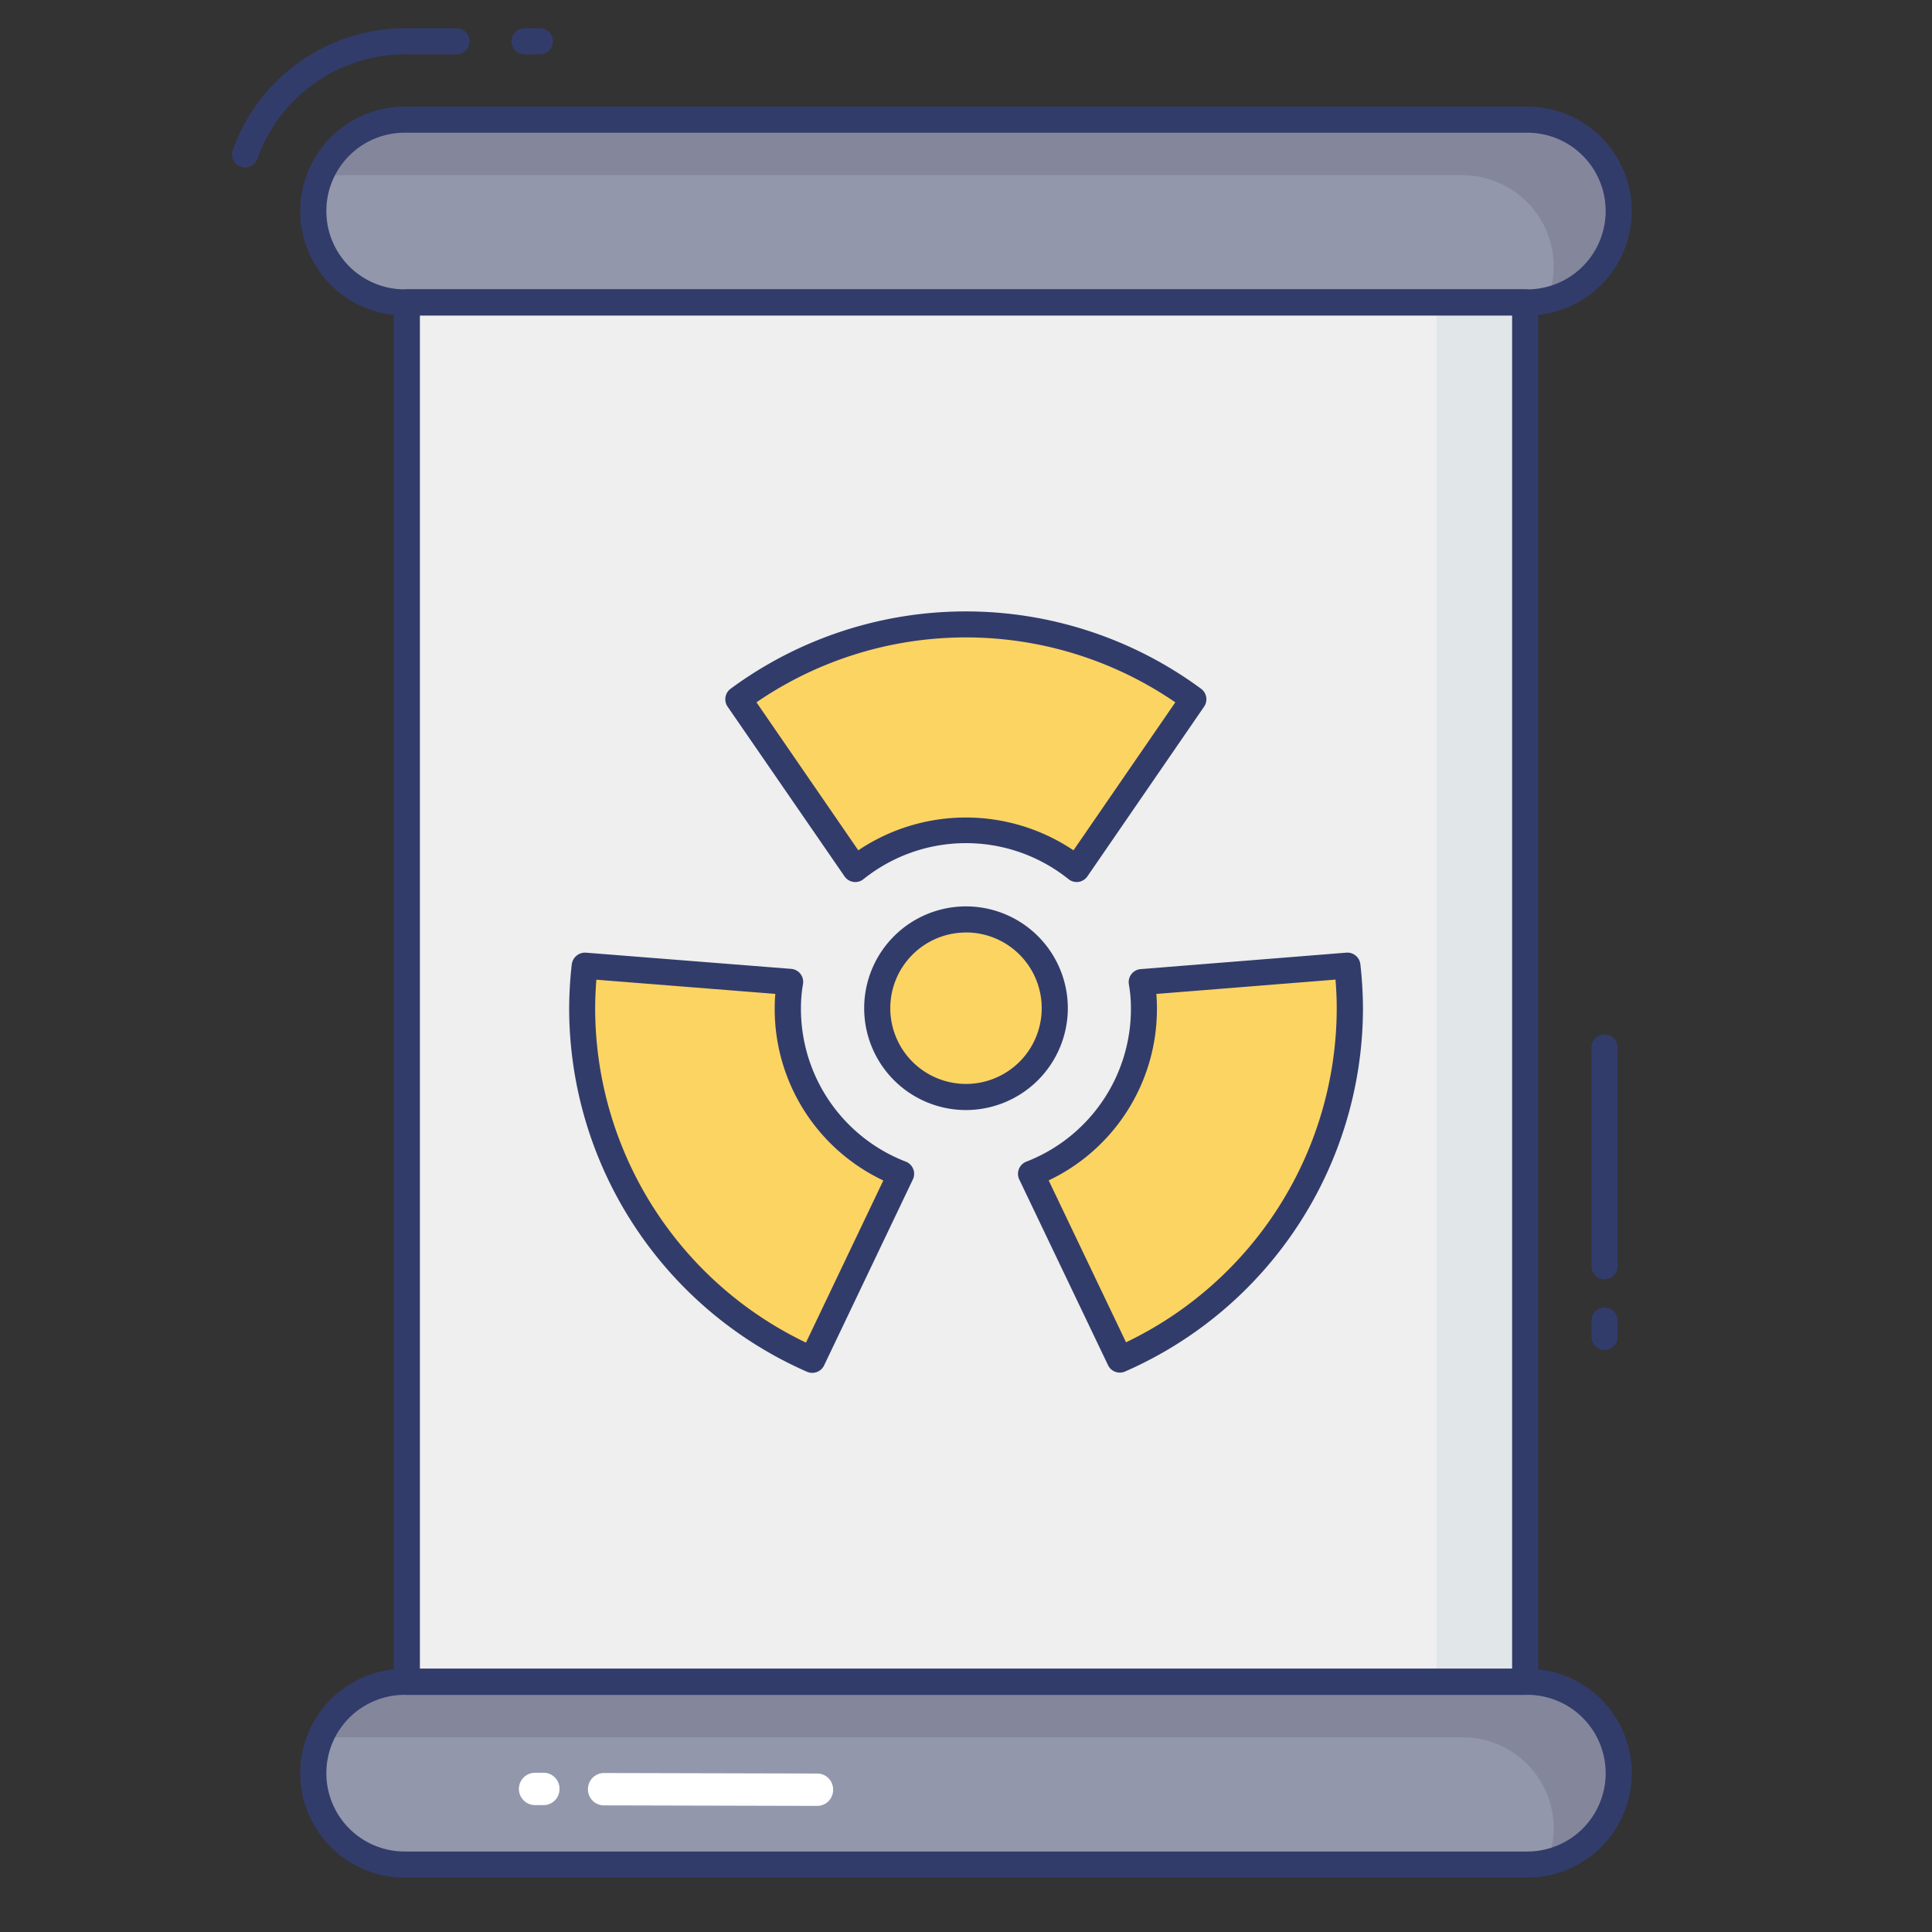 <svg id="color_line" height="512" viewBox="0 0 74 74" width="512" xmlns="http://www.w3.org/2000/svg" data-name="color line"><rect x="0" y="0" width="74" height="74" fill="#333333" stroke="none"/><path d="m15.583 11.583h42.833v52.833h-42.833z" fill="#eeefee"/><path d="m55.02 11.58h3.35v52.84h-3.35z" fill="#e1e6e9"/><rect fill="#9297ab" height="7" rx="3.5" width="50" x="12" y="64.417"/><rect fill="#9297ab" height="7" rx="3.5" width="50" x="12" y="4.583"/><path d="m62 67.92a3.46 3.46 0 0 1 -1.03 2.47 3.364 3.364 0 0 1 -1.71.94 3.492 3.492 0 0 0 -3.25-4.79h-43a3.668 3.668 0 0 0 -.75.08 3.443 3.443 0 0 1 .77-1.18 3.493 3.493 0 0 1 2.47-1.02h43a3.5 3.5 0 0 1 3.5 3.5z" fill="#84879c"/><path d="m62 8.08a3.483 3.483 0 0 1 -1.03 2.48 3.393 3.393 0 0 1 -1.7.93 3.6 3.6 0 0 0 .24-1.28 3.5 3.5 0 0 0 -3.5-3.5h-43a3.766 3.766 0 0 0 -.76.08 3.244 3.244 0 0 1 .78-1.18 3.46 3.46 0 0 1 2.47-1.03h43a3.5 3.5 0 0 1 3.5 3.5z" fill="#84879c"/><path d="m58.417 64.917h-42.834a.5.5 0 0 1 -.5-.5v-52.834a.5.5 0 0 1 .5-.5h42.834a.5.5 0 0 1 .5.5v52.834a.5.5 0 0 1 -.5.5zm-42.334-1h41.834v-51.834h-41.834z" fill="#323c6b"/><path d="m45.708 26.781-4.469 6.5a6.777 6.777 0 0 0 -8.479 0l-4.478-6.5a14.683 14.683 0 0 1 17.425 0z" fill="#fcd462"/><path d="m41.239 33.783a.5.5 0 0 1 -.313-.11 6.278 6.278 0 0 0 -7.852 0 .5.5 0 0 1 -.726-.106l-4.479-6.5a.5.5 0 0 1 .115-.686 15.182 15.182 0 0 1 18.02 0 .5.5 0 0 1 .115.686l-4.469 6.5a.5.5 0 0 1 -.339.211.528.528 0 0 1 -.072.005zm-12.265-6.883 3.9 5.669a7.388 7.388 0 0 1 8.243 0l3.9-5.668a14.183 14.183 0 0 0 -16.044 0z" fill="#323c6b"/><path d="m34.508 44.96-3.4 7.123a14.722 14.722 0 0 1 -8.808-13.462 15.318 15.318 0 0 1 .1-1.633l7.868.621a5.876 5.876 0 0 0 -.086 1.012 6.807 6.807 0 0 0 4.326 6.339z" fill="#fcd462"/><path d="m31.109 52.583a.506.506 0 0 1 -.2-.042 15.218 15.218 0 0 1 -9.109-13.92 15.667 15.667 0 0 1 .1-1.687.514.514 0 0 1 .536-.445l7.867.621a.5.5 0 0 1 .453.584 5.443 5.443 0 0 0 -.078.926 6.274 6.274 0 0 0 4.017 5.874.5.5 0 0 1 .27.681l-3.4 7.123a.5.5 0 0 1 -.456.285zm-8.266-15.058c-.031.39-.047.751-.047 1.1a14.215 14.215 0 0 0 8.074 12.8l2.963-6.21a7.261 7.261 0 0 1 -4.16-6.592c0-.187.008-.372.023-.555z" fill="#323c6b"/><path d="m51.7 38.621a14.718 14.718 0 0 1 -8.813 13.453l-3.4-7.113a6.813 6.813 0 0 0 4.325-6.34 5.765 5.765 0 0 0 -.086-1l7.877-.63a15.318 15.318 0 0 1 .097 1.63z" fill="#fcd462"/><path d="m42.891 52.574a.5.5 0 0 1 -.451-.285l-3.4-7.113a.5.5 0 0 1 .269-.681 6.276 6.276 0 0 0 4.008-5.875 5.27 5.27 0 0 0 -.078-.915.5.5 0 0 1 .452-.586l7.877-.63a.5.5 0 0 1 .537.445 15.667 15.667 0 0 1 .1 1.687 15.211 15.211 0 0 1 -9.112 13.911.506.506 0 0 1 -.202.042zm-2.724-7.361 2.963 6.2a14.207 14.207 0 0 0 8.07-12.792c0-.344-.016-.706-.047-1.1l-6.862.549c.015.18.022.362.022.546a7.265 7.265 0 0 1 -4.146 6.596z" fill="#323c6b"/><circle cx="37" cy="38.616" fill="#fcd462" r="3.401"/><g fill="#323c6b"><path d="m37 42.517a3.9 3.9 0 1 1 3.9-3.9 3.905 3.905 0 0 1 -3.9 3.9zm0-6.8a2.9 2.9 0 1 0 2.9 2.9 2.9 2.9 0 0 0 -2.9-2.902z"/><path d="m61.458 51.708a.5.5 0 0 1 -.5-.5v-.625a.5.5 0 0 1 1 0v.625a.5.5 0 0 1 -.5.5z"/><path d="m61.458 49a.5.5 0 0 1 -.5-.5v-8.375a.5.5 0 0 1 1 0v8.375a.5.5 0 0 1 -.5.5z"/><path d="m9.388 6.417a.5.5 0 0 1 -.471-.667 7.009 7.009 0 0 1 6.583-4.667h1.984a.5.5 0 0 1 0 1h-1.984a6.009 6.009 0 0 0 -5.642 4 .5.5 0 0 1 -.47.334z"/><path d="m20.677 2.083h-.583a.5.5 0 0 1 0-1h.583a.5.5 0 0 1 0 1z"/><path d="m58.5 71.917h-43a4 4 0 0 1 0-8h43a4 4 0 0 1 0 8zm-43-7a3 3 0 0 0 0 6h43a3 3 0 0 0 0-6z"/><path d="m58.5 12.083h-43a4 4 0 1 1 0-8h43a4 4 0 1 1 0 8zm-43-7a3 3 0 1 0 0 6h43a3 3 0 1 0 0-6z"/></g><path d="m21.43 68.53a.611.611 0 0 1 -.63.61h-.31a.62.62 0 1 1 .01-1.24h.32a.611.611 0 0 1 .61.63z" fill="#fff"/><path d="m31.91 68.56a.611.611 0 0 1 -.63.61l-8.15-.02a.612.612 0 0 1 -.61-.61v-.02a.617.617 0 0 1 .63-.61l8.15.02a.61.61 0 0 1 .61.63z" fill="#fff"/></svg>